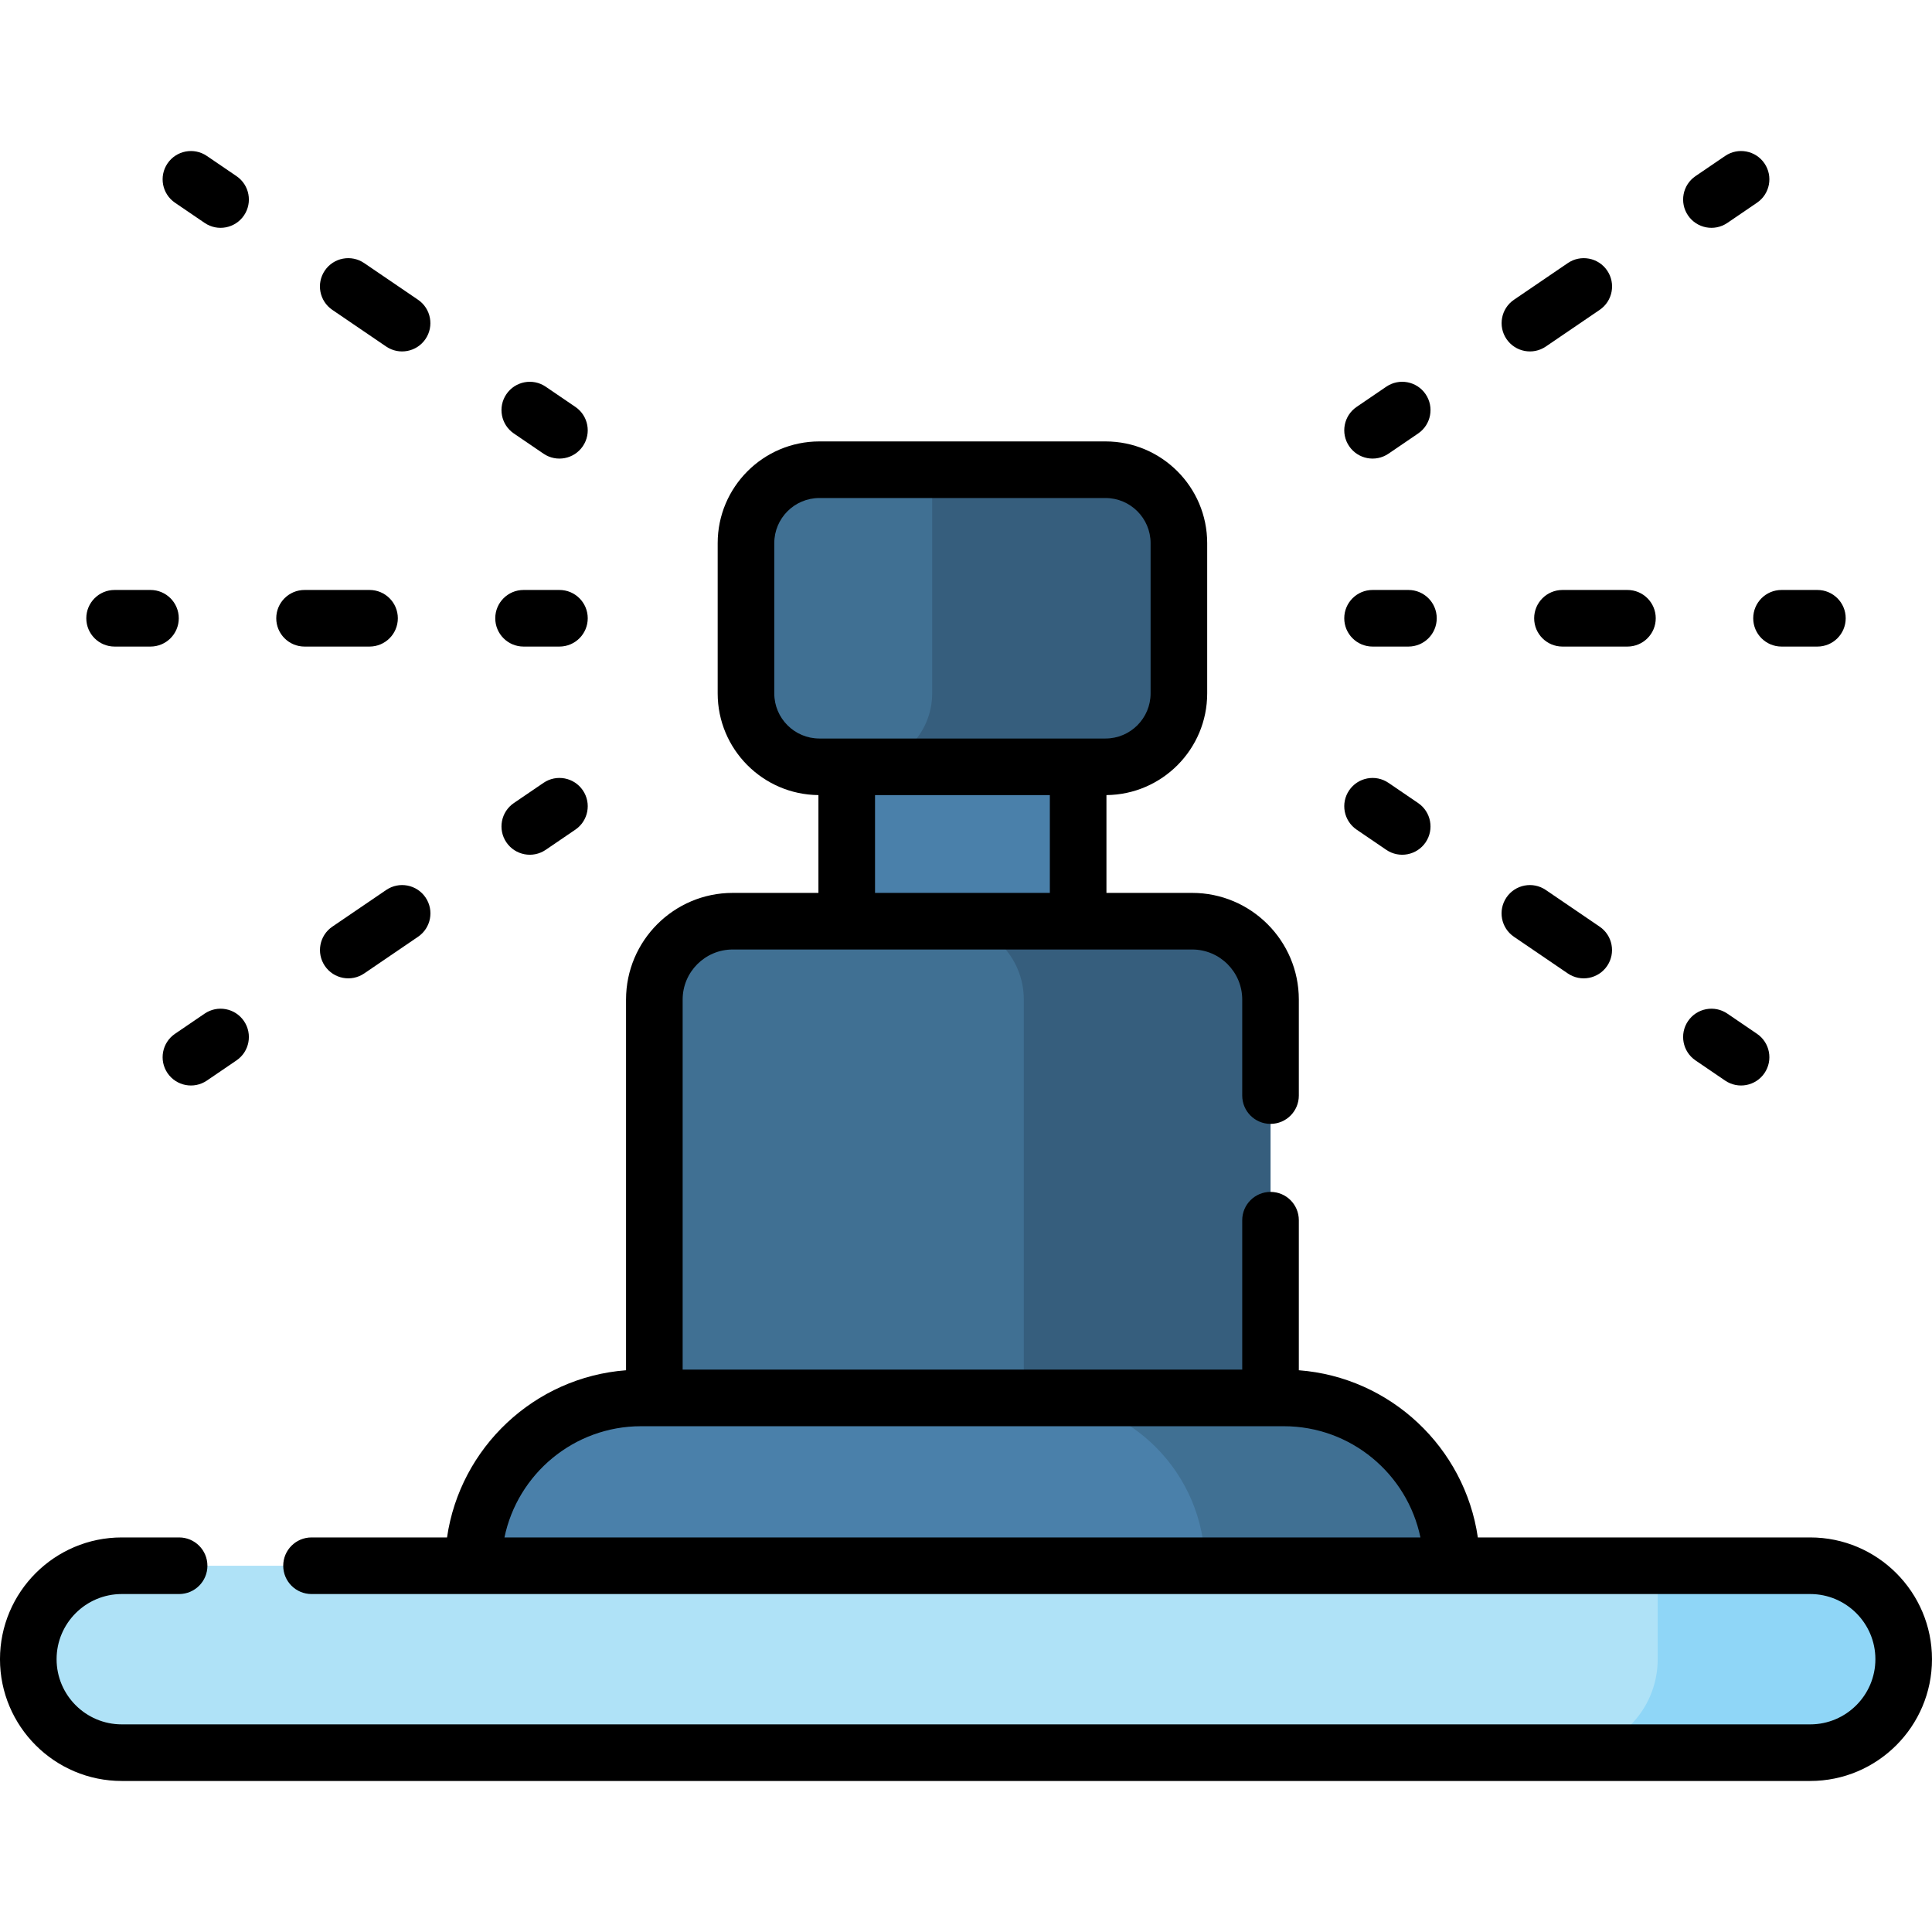 <svg id="Capa_1" enable-background="new 0 0 512 512" height="512" viewBox="0 0 512 512" width="512" xmlns="http://www.w3.org/2000/svg"><g><g><g><g><path d="m224.392 167.242h61.33v98.579h-61.33z" fill="#4a80aa"/><path d="m336.704 429.8h-163.294v-164.908c0-11.468 9.297-20.764 20.764-20.764h121.765c11.468 0 20.764 9.297 20.764 20.764v164.908z" fill="#407093"/><path d="m315.939 244.127h-65.384c11.468 0 20.765 9.297 20.765 20.764v164.909h65.384v-164.908c0-11.468-9.297-20.765-20.765-20.765z" fill="#365e7d"/><path d="m340.219 370.464h-170.324c-24.562 0-44.473 19.911-44.473 44.473h259.271c-.001-24.562-19.912-44.473-44.474-44.473z" fill="#4a80aa"/><path d="m340.219 370.464h-65.384c24.562 0 44.473 19.911 44.473 44.473h65.384c0-24.562-19.911-44.473-44.473-44.473z" fill="#407093"/></g><path d="m292.97 203.214h-75.826c-10.742 0-19.449-8.708-19.449-19.449v-39.835c0-10.742 8.708-19.449 19.449-19.449h75.826c10.742 0 19.449 8.708 19.449 19.449v39.835c.001 10.741-8.707 19.449-19.449 19.449z" fill="#407093"/><path d="m292.97 124.48h-45.935v59.284c0 10.742-8.708 19.449-19.449 19.449h65.384c10.742 0 19.449-8.708 19.449-19.449v-39.834c.001-10.742-8.707-19.45-19.449-19.45z" fill="#365e7d"/></g><path d="m479.731 414.937h-447.462c-13.68 0-24.769 11.09-24.769 24.769 0 13.68 11.09 24.769 24.769 24.769h447.461c13.68 0 24.769-11.09 24.769-24.769.001-13.68-11.089-24.769-24.768-24.769z" fill="#afe2f7"/><path d="m479.731 414.937h-40.421v24.769c0 13.68-11.09 24.769-24.769 24.769h65.191c13.68 0 24.769-11.09 24.769-24.769s-11.091-24.769-24.77-24.769z" fill="#8fd6f7"/></g><g><path d="m457.767 59.076 7.858-5.352c3.424-2.332 4.309-6.997 1.978-10.421-2.331-3.423-6.996-4.31-10.421-1.978l-7.858 5.352c-3.424 2.332-4.309 6.997-1.978 10.421 2.325 3.413 6.987 4.316 10.421 1.978z"/><path d="m409.664 91.833 14.272-9.719c3.424-2.332 4.309-6.997 1.978-10.421-2.332-3.422-6.996-4.31-10.421-1.978l-14.272 9.719c-3.424 2.332-4.309 6.997-1.978 10.421 2.325 3.413 6.988 4.316 10.421 1.978z"/><path d="m367.965 120.229 7.858-5.352c3.424-2.332 4.309-6.997 1.978-10.421-2.332-3.423-6.997-4.31-10.421-1.978l-7.858 5.352c-3.424 2.332-4.309 6.997-1.978 10.421 2.325 3.413 6.988 4.317 10.421 1.978z"/><path d="m359.521 219.863 7.858 5.352c3.445 2.346 8.105 1.423 10.421-1.978 2.331-3.424 1.446-8.089-1.978-10.421l-7.858-5.352c-3.423-2.332-8.09-1.446-10.421 1.978-2.33 3.424-1.445 8.089 1.978 10.421z"/><path d="m401.209 248.252 14.272 9.719c3.445 2.346 8.105 1.423 10.421-1.978 2.331-3.424 1.446-8.089-1.978-10.421l-14.272-9.719c-3.424-2.332-8.09-1.446-10.421 1.978s-1.446 8.089 1.978 10.421z"/><path d="m449.323 281.016 7.858 5.352c3.445 2.346 8.105 1.423 10.421-1.978 2.331-3.424 1.446-8.089-1.978-10.421l-7.858-5.352c-3.424-2.331-8.09-1.446-10.421 1.978s-1.446 8.09 1.978 10.421z"/><path d="m373.25 156.347h-9.507c-4.143 0-7.5 3.358-7.5 7.5s3.357 7.5 7.5 7.5h9.507c4.143 0 7.5-3.358 7.5-7.5s-3.357-7.5-7.5-7.5z"/><path d="m406.569 163.847c0 4.142 3.357 7.5 7.5 7.5h17.221c4.143 0 7.5-3.358 7.5-7.5s-3.357-7.5-7.5-7.5h-17.221c-4.142 0-7.5 3.358-7.5 7.5z"/><path d="m464.622 163.847c0 4.142 3.357 7.5 7.5 7.5h9.508c4.143 0 7.5-3.358 7.5-7.5s-3.357-7.5-7.5-7.5h-9.508c-4.143 0-7.5 3.358-7.5 7.5z"/><path d="m46.375 53.725 7.858 5.352c3.445 2.346 8.105 1.423 10.421-1.978 2.331-3.424 1.446-8.089-1.978-10.421l-7.858-5.352c-3.423-2.332-8.09-1.445-10.421 1.978s-1.446 8.089 1.978 10.421z"/><path d="m88.063 82.114 14.272 9.719c3.445 2.346 8.105 1.423 10.421-1.978 2.331-3.424 1.446-8.089-1.978-10.421l-14.272-9.719c-3.423-2.331-8.09-1.446-10.421 1.978-2.33 3.424-1.445 8.089 1.978 10.421z"/><path d="m136.177 114.878 7.858 5.352c3.445 2.346 8.105 1.423 10.421-1.978 2.331-3.424 1.446-8.089-1.978-10.421l-7.858-5.352c-3.423-2.332-8.09-1.446-10.421 1.978s-1.446 8.089 1.978 10.421z"/><path d="m144.035 207.464-7.858 5.352c-3.424 2.332-4.309 6.997-1.978 10.421 2.325 3.412 6.988 4.316 10.421 1.978l7.858-5.352c3.424-2.332 4.309-6.997 1.978-10.421-2.331-3.423-6.996-4.31-10.421-1.978z"/><path d="m102.347 235.853-14.272 9.719c-3.424 2.332-4.309 6.997-1.978 10.421 2.325 3.412 6.988 4.316 10.421 1.978l14.272-9.719c3.424-2.332 4.309-6.997 1.978-10.421-2.332-3.423-6.997-4.31-10.421-1.978z"/><path d="m54.233 268.618-7.858 5.352c-3.424 2.332-4.309 6.997-1.978 10.421 2.325 3.412 6.988 4.316 10.421 1.978l7.858-5.352c3.424-2.332 4.309-6.997 1.978-10.421-2.332-3.424-6.997-4.31-10.421-1.978z"/><path d="m138.749 171.347h9.508c4.143 0 7.5-3.358 7.5-7.5s-3.357-7.5-7.5-7.5h-9.508c-4.143 0-7.5 3.358-7.5 7.5s3.357 7.5 7.5 7.5z"/><path d="m80.71 171.347h17.221c4.143 0 7.5-3.358 7.5-7.5s-3.357-7.5-7.5-7.5h-17.221c-4.143 0-7.5 3.358-7.5 7.5s3.357 7.5 7.5 7.5z"/><path d="m30.37 171.347h9.508c4.143 0 7.5-3.358 7.5-7.5s-3.357-7.5-7.5-7.5h-9.508c-4.143 0-7.5 3.358-7.5 7.5s3.358 7.5 7.5 7.5z"/><path d="m479.73 407.437h-88.086c-3.459-23.825-23.138-42.453-47.44-44.306v-39.766c0-4.142-3.357-7.5-7.5-7.5s-7.5 3.358-7.5 7.5v39.598h-148.294v-98.071c0-7.314 5.95-13.265 13.265-13.265h121.765c7.314 0 13.265 5.951 13.265 13.265v25.448c0 4.142 3.357 7.5 7.5 7.5s7.5-3.358 7.5-7.5v-25.448c0-15.585-12.68-28.265-28.265-28.265h-22.718v-25.92c14.744-.136 26.698-12.167 26.698-26.943v-39.834c0-14.86-12.09-26.949-26.949-26.949h-75.827c-14.859 0-26.949 12.089-26.949 26.949v39.834c0 14.776 11.955 26.807 26.698 26.943v25.92h-22.718c-15.585 0-28.265 12.68-28.265 28.265v98.239c-24.302 1.853-43.98 20.48-47.44 44.306h-35.91c-4.143 0-7.5 3.358-7.5 7.5s3.357 7.5 7.5 7.5h397.17c9.522 0 17.27 7.747 17.27 17.269s-7.747 17.27-17.27 17.27h-447.46c-9.522 0-17.27-7.747-17.27-17.27 0-9.522 7.747-17.269 17.27-17.269h15.2c4.143 0 7.5-3.358 7.5-7.5s-3.357-7.5-7.5-7.5h-15.2c-17.793 0-32.27 14.476-32.27 32.269s14.477 32.27 32.27 32.27h447.46c17.793 0 32.27-14.476 32.27-32.27 0-17.793-14.477-32.269-32.27-32.269zm-274.536-223.673v-39.834c0-6.589 5.36-11.949 11.949-11.949h75.827c6.589 0 11.949 5.36 11.949 11.949v39.834c0 6.589-5.36 11.95-11.949 11.95h-75.827c-6.588 0-11.949-5.361-11.949-11.95zm26.699 26.95h46.329v25.914h-46.329zm-61.998 167.249h170.325c17.818 0 32.731 12.67 36.207 29.474h-242.739c3.476-16.804 18.389-29.474 36.207-29.474z"/></g></g></svg>